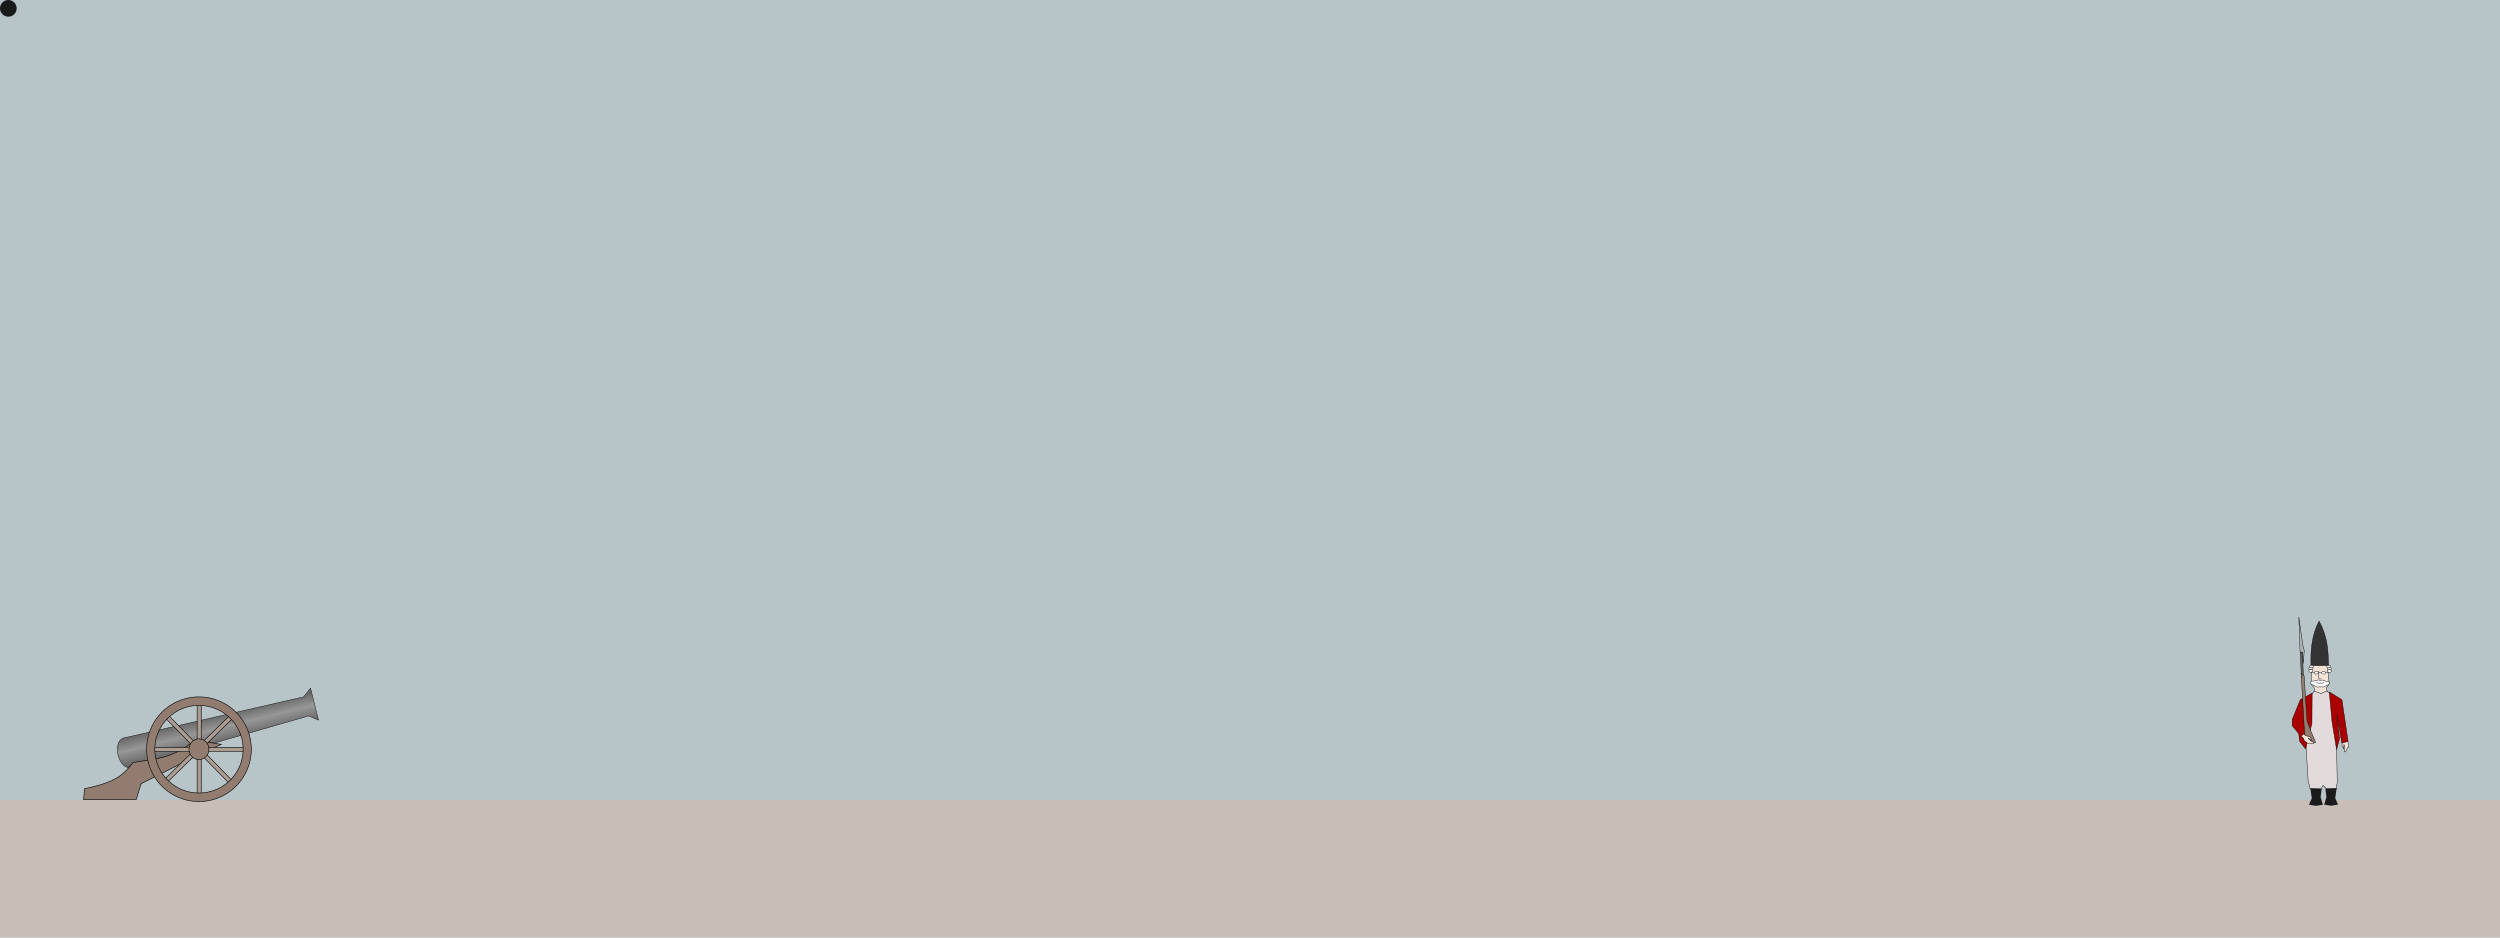 <?xml version="1.0" encoding="UTF-8" standalone="no"?>
<!-- Created with Inkscape (http://www.inkscape.org/) -->

<svg
   width="600"
   height="225"
   viewBox="0 0 600 225"
   version="1.1"
   id="svg1"
   xmlns:xlink="http://www.w3.org/1999/xlink"
   xmlns="http://www.w3.org/2000/svg"
   xmlns:svg="http://www.w3.org/2000/svg">
  <defs
     id="defs1">
    <linearGradient
       xlink:href="#linearGradient19"
       id="linearGradient20"
       x1="9.168"
       y1="96.666"
       x2="9.162"
       y2="98.586"
       gradientUnits="userSpaceOnUse"
       gradientTransform="matrix(0.894,-0.222,0.249,1.003,-20.56,4.97)" />
    <linearGradient
       id="linearGradient19">
      <stop
         style="stop-color:#666666;stop-opacity:1;"
         offset="0"
         id="stop19" />
      <stop
         style="stop-color:#979797;stop-opacity:1;"
         offset="0.435"
         id="stop21" />
      <stop
         style="stop-color:#5e5e5e;stop-opacity:1;"
         offset="1"
         id="stop20" />
    </linearGradient>
  </defs>
  <g
     id="background_layer">
    <rect
       style="fill:#b7c4c8;stroke-width:0.1"
       id="rect1"
       width="600"
       height="225"
       x="0"
       y="0" />
    <rect
       style="fill:#c8beb7;stroke-width:0.1"
       id="rect2"
       width="600"
       height="33"
       x="0"
       y="192" />
  </g>
  <g
     id="cannon_ball_1">
    <circle
       style="fill:#1a1a1a;stroke-width:0.1"
       id="path1"
       cx="2"
       cy="2"
       r="2" />
  </g>
  <g
     id="nn_cannon_1"
     transform="matrix(3.78,0,0,3.78,-2.187,-203.57)">
    <path
       style="fill:url(#linearGradient20);fill-opacity:1;stroke:#000000;stroke-width:0.026;stroke-linecap:butt;stroke-linejoin:miter;stroke-dasharray:none;stroke-opacity:1"
       d="M 8.99,102.524 C 8.161,102.983 7.526,100.787 8.577,100.678 l 11.283,-2.58 0.436,-0.552 0.503,2.03 -0.623,-0.265 z"
       id="path3-5" />
    <path
       style="display:inline;fill:#917c6f;stroke:#000000;stroke-width:0.038;stroke-linecap:butt;stroke-linejoin:miter;stroke-dasharray:none;stroke-opacity:1"
       d="m 5.891,104.629 3.336,-0.013 0.311,-1.001 3.538,-1.785 1.544,-0.715 -1.675,-0.268 c -1.485,1.255 -2.667,1.189 -3.918,1.421 -0.519,0.595 -0.806,1.208 -3.085,1.663 z"
       id="path4" />
    <g
       id="g18"
       transform="matrix(1.424,0,0,1.424,-25.949,-33.998)">
      <g
         id="g17">
        <rect
           style="opacity:1;fill:#ac9d93;stroke:#000000;stroke-width:0.026;stroke-dasharray:none;stroke-opacity:1"
           id="rect5"
           width="0.182"
           height="4.039"
           x="27.419"
           y="93.041" />
        <rect
           style="opacity:1;fill:#ac9d93;stroke:#000000;stroke-width:0.026;stroke-dasharray:none;stroke-opacity:1"
           id="rect6"
           width="0.182"
           height="4.039"
           x="95.018"
           y="-29.539"
           transform="rotate(90)" />
        <rect
           style="opacity:1;fill:#ac9d93;stroke:#000000;stroke-width:0.026;stroke-dasharray:none;stroke-opacity:1"
           id="rect16"
           width="0.182"
           height="4.039"
           x="87.149"
           y="44.686"
           transform="rotate(45.694)" />
        <rect
           style="opacity:1;fill:#ac9d93;stroke:#000000;stroke-width:0.026;stroke-dasharray:none;stroke-opacity:1"
           id="rect17"
           width="0.182"
           height="4.039"
           x="46.663"
           y="-89.269"
           transform="rotate(135.694)" />
      </g>
      <ellipse
         style="opacity:1;fill:#917c6f;stroke:#000000;stroke-width:0.026;stroke-dasharray:none;stroke-opacity:1"
         id="ellipse5"
         cx="27.5"
         cy="95.101"
         rx="0.446"
         ry="0.464" />
      <path
         id="circle4"
         style="opacity:1;fill:#917c6f;stroke:#000000;stroke-width:0.026;stroke-opacity:1"
         d="m 27.501,92.767 a 2.333,2.333 0 0 0 -2.334,2.333 2.333,2.333 0 0 0 2.334,2.333 2.333,2.333 0 0 0 2.333,-2.333 2.333,2.333 0 0 0 -2.333,-2.333 z m 0,0.38 a 1.969,1.953 0 0 1 1.968,1.953 1.969,1.953 0 0 1 -1.968,1.953 1.969,1.953 0 0 1 -1.969,-1.953 1.969,1.953 0 0 1 1.969,-1.953 z" />
    </g>
  </g>

<g id="cannon_explosion"
   transform = "translate(80, 168)" 
   visibility="hidden">
  <!-- Flash -->
  <circle id="flash" cx="0" cy="0" r="5" fill="yellow" opacity="1">
    <animate attributeName="r" from="5" to="15" dur="0.1s" fill="freeze"/>
    <animate attributeName="opacity" from="1" to="0" dur="0.2s" begin="0.05s" fill="freeze"/>
  </circle>

  <!-- Smoke   -->
  <circle id="smoke1" cx="-5" cy="0" r="3" fill="gray" opacity="0.8">
    <animate attributeName="r" from="3" to="10" dur="0.5s" fill="freeze"/>
    <animate attributeName="opacity" from="0.8" to="0" dur="0.5s" fill="freeze"/>
  </circle>
  <circle id="smoke2" cx="5" cy="0" r="4" fill="gray" opacity="0.6">
    <animate attributeName="r" from="4" to="12" dur="0.6s" fill="freeze"/>
    <animate attributeName="opacity" from="0.6" to="0" dur="0.6s" fill="freeze"/>
  </circle>

</g>

  <g
     id="nn_target_1"
     transform="matrix(3.78,0,0,3.78,36.896,-202.867)">
    <path
       style="fill:#f4e3d7;stroke:#000000;stroke-width:0.026;stroke-linecap:butt;stroke-linejoin:miter;stroke-dasharray:none;stroke-opacity:1"
       d="m 138.096,97.152 c 0.078,-0.195 -0.095,-0.597 -0.029,-1.032 0.056,-0.365 -0.057,-0.493 -0.531,-0.62 -0.486,0.107 -0.632,0.275 -0.557,0.639 0.065,0.316 -0.056,0.851 0.05,1.044 0.128,0.129 0.162,0.079 0.151,0.412 l 0.424,0.13 0.393,-0.145 c -0.08,-0.222 -0.043,-0.295 0.099,-0.429 z"
       id="path24" />
    <path
       id="path26"
       style="fill:#e3dbdb;stroke:#000000;stroke-width:0.026;stroke-linecap:butt;stroke-linejoin:miter;stroke-dasharray:none;stroke-opacity:1"
       d="m 137.963,97.542 -0.352,0.153 -0.442,-0.137 -0.207,0.274 c -0.47,0.406 -0.403,1.895 -0.288,3.547 l 0.108,1.793 c 0.001,0.305 0.143,0.322 0.119,0.587 l 0.71,-0.003 0.126,-0.22 0.231,0.219 0.619,-0.002 c -0.059,-0.272 0.073,-0.215 0.047,-0.528 l -0.034,-1.817 c 0.054,-1.715 0.183,-3.271 -0.301,-3.626 z" />
    <path
       style="fill:#1a1a1a;stroke:none;stroke-width:0.265px;stroke-linecap:butt;stroke-linejoin:miter;stroke-opacity:1"
       d="m 136.929,103.717 0.717,0.031 -0.068,0.523 0.141,0.495 -0.443,0.067 -0.436,-0.072 0.18,-0.412 z"
       id="path27" />
    <path
       style="fill:#1a1a1a;stroke:none;stroke-width:0.265px;stroke-linecap:butt;stroke-linejoin:miter;stroke-opacity:1"
       d="m 138.598,103.709 -0.717,0.031 0.068,0.523 -0.141,0.495 0.443,0.067 0.436,-0.072 -0.18,-0.412 z"
       id="path28" />
    <path
       style="fill:#aa0000;stroke:#000000;stroke-width:0.026;stroke-linecap:butt;stroke-linejoin:miter;stroke-dasharray:none;stroke-opacity:1"
       d="m 136.29,98.093 0.751,-0.421 -0.012,1.921 -0.402,1.623 -0.371,-0.473 -0.068,-0.502 -0.417,-0.501 0.009,-0.391 z"
       id="path29" />
    <path
       style="fill:#f4e3d7;stroke:#000000;stroke-width:0.026;stroke-linecap:butt;stroke-linejoin:miter;stroke-dasharray:none;stroke-opacity:1"
       d="m 139.331,100.818 c -0.071,-0.095 -0.13,-0.096 -0.136,-0.339 l -0.223,0.074 0.039,0.131 -0.083,0.297 0.119,0.242 0.013,-0.304 0.06,0.246 -0.026,0.216 0.061,0.037 c 0.057,-0.096 0.114,-0.291 0.19,-0.312 z"
       id="path31" />
    <path
       style="fill:#aa0000;stroke:#000000;stroke-width:0.026;stroke-linecap:butt;stroke-linejoin:miter;stroke-dasharray:none;stroke-opacity:1"
       d="m 138.933,98.095 -0.803,-0.493 0.174,1.898 0.289,1.761 0.191,-0.707 -0.175,-1.547 0.317,1.84 0.397,-0.107 z"
       id="path30" />
    <path
       style="fill:#666666;stroke:#000000;stroke-width:0.026;stroke-linecap:butt;stroke-linejoin:miter;stroke-dasharray:none;stroke-opacity:1"
       d="m 136.364,96.72 -0.079,-1.641 0.14,-0.002 0.069,1.692 z"
       id="path34" />
    <path
       style="fill:#917c6f;stroke:#000000;stroke-width:0.026;stroke-linecap:butt;stroke-linejoin:miter;stroke-dasharray:none;stroke-opacity:1"
       d="m 136.562,100.247 -0.221,-3.833 0.195,0.176 0.181,2.849 0.264,0.684 0.283,0.686 -0.555,0.02 z"
       id="path33" />
    <path
       style="fill:#f4e3d7;stroke:#000000;stroke-width:0.026;stroke-linecap:butt;stroke-linejoin:miter;stroke-dasharray:none;stroke-opacity:1"
       d="m 136.546,100.707 c -0.042,-0.111 -0.011,-0.162 -0.213,-0.296 l 0.183,-0.149 0.09,0.103 0.295,0.089 0.14,0.23 -0.263,-0.152 0.176,0.182 0.196,0.094 -10e-4,0.071 c -0.112,-0.003 -0.306,-0.06 -0.366,-0.007 z"
       id="path32" />
    <path
       style="fill:#b3b3b3;stroke:#000000;stroke-width:0.026;stroke-linecap:butt;stroke-linejoin:miter;stroke-dasharray:none;stroke-opacity:1"
       d="m 136.475,95.802 -0.037,-0.731 -0.163,0.002 -0.079,-2.237 0.251,1.792 0.095,0.353 z"
       id="path35" />
    <path
       style="fill:#333333;stroke:#000000;stroke-width:0.026;stroke-linecap:butt;stroke-linejoin:miter;stroke-dasharray:none;stroke-opacity:1"
       d="m 136.972,95.934 1.097,-0.006 c 0.016,-0.947 -0.072,-1.898 -0.587,-2.824 -0.433,0.813 -0.557,1.802 -0.51,2.83 z"
       id="path36" />
    <path
       style="fill:none;stroke:#000000;stroke-width:0.026;stroke-linecap:butt;stroke-linejoin:miter;stroke-dasharray:none;stroke-opacity:1"
       d="m 137.423,96.271 c 0.077,0.139 0.028,0.28 0.04,0.476 l 0.078,0.045 0.081,-0.045"
       id="path42" />
    <g
       id="g51"
       transform="translate(109.252,0.014)">
      <path
         style="fill:#f9f9f9;stroke:#000000;stroke-width:0.026;stroke-linecap:butt;stroke-linejoin:miter;stroke-dasharray:none;stroke-opacity:1"
         d="m 28.948,95.931 c -0.042,-0.05 -0.212,-0.028 -0.232,0.029 -0.014,0.039 0.004,0.059 0.032,0.083 0.024,0.021 0.168,0.042 0.208,-0.008 0.021,-0.026 0.028,-0.061 -0.008,-0.104 z"
         id="path43" />
      <path
         style="fill:#f9f9f9;stroke:#000000;stroke-width:0.026;stroke-linecap:butt;stroke-linejoin:miter;stroke-dasharray:none;stroke-opacity:1"
         d="m 28.988,96.057 c -0.042,-0.05 -0.212,-0.028 -0.232,0.029 -0.014,0.039 0.004,0.059 0.032,0.083 0.024,0.021 0.168,0.042 0.208,-0.008 0.021,-0.026 0.028,-0.061 -0.008,-0.104 z"
         id="path44" />
      <path
         style="fill:#f9f9f9;stroke:#000000;stroke-width:0.026;stroke-linecap:butt;stroke-linejoin:miter;stroke-dasharray:none;stroke-opacity:1"
         d="m 28.986,96.205 c -0.042,-0.05 -0.212,-0.028 -0.232,0.029 -0.014,0.039 0.004,0.059 0.032,0.083 0.024,0.021 0.168,0.042 0.208,-0.008 0.021,-0.026 0.028,-0.061 -0.008,-0.104 z"
         id="path45" />
      <path
         style="fill:#f9f9f9;stroke:#000000;stroke-width:0.026;stroke-linecap:butt;stroke-linejoin:miter;stroke-dasharray:none;stroke-opacity:1"
         d="m 27.645,95.925 c 0.042,-0.05 0.212,-0.028 0.232,0.029 0.014,0.039 -0.004,0.059 -0.032,0.083 -0.024,0.021 -0.168,0.042 -0.208,-0.008 -0.021,-0.026 -0.028,-0.061 0.008,-0.104 z"
         id="path46" />
      <path
         style="fill:#f9f9f9;stroke:#000000;stroke-width:0.026;stroke-linecap:butt;stroke-linejoin:miter;stroke-dasharray:none;stroke-opacity:1"
         d="m 27.604,96.051 c 0.042,-0.05 0.212,-0.028 0.232,0.029 0.014,0.039 -0.004,0.059 -0.032,0.083 -0.024,0.021 -0.168,0.042 -0.208,-0.008 -0.021,-0.026 -0.028,-0.061 0.008,-0.104 z"
         id="path47" />
      <path
         style="fill:#f9f9f9;stroke:#000000;stroke-width:0.026;stroke-linecap:butt;stroke-linejoin:miter;stroke-dasharray:none;stroke-opacity:1"
         d="m 27.606,96.199 c 0.042,-0.05 0.212,-0.028 0.232,0.029 0.014,0.039 -0.004,0.059 -0.032,0.083 -0.024,0.021 -0.168,0.042 -0.208,-0.008 -0.021,-0.026 -0.028,-0.061 0.008,-0.104 z"
         id="path48" />
    </g>
    <path
       style="fill:#f9f9f9;stroke:#000000;stroke-width:0.026;stroke-linecap:butt;stroke-linejoin:miter;stroke-dasharray:none;stroke-opacity:1"
       d="m 136.974,96.92 c 0.031,0.005 0.268,-0.013 0.463,-0.084 0.026,-0.009 0.098,0.046 0.126,0.046 0.042,2.1e-4 0.087,-0.056 0.123,-0.04 0.16,0.073 0.395,0.108 0.429,0.112 0.013,0.059 0.021,0.118 -0.022,0.165 l -0.3,0.163 -0.439,0.005 -0.365,-0.18 c -0.053,-0.053 -0.043,-0.106 -0.015,-0.187 z"
       id="path51" />
    <path
       style="fill:none;stroke:#000000;stroke-width:0.026;stroke-linecap:butt;stroke-linejoin:miter;stroke-dasharray:none;stroke-opacity:1"
       d="m 137.307,97.014 0.101,0.024 0.287,0.003 0.107,-0.031"
       id="path41" />
    <g
       id="g52"
       transform="translate(109.252,0.014)">
      <path
         style="fill:#f9f9f9;stroke:#000000;stroke-width:0.026;stroke-linecap:butt;stroke-linejoin:miter;stroke-dasharray:none;stroke-opacity:1"
         d="m 27.951,96.316 c 0.042,-0.05 0.212,-0.028 0.232,0.029 0.014,0.039 -0.004,0.059 -0.032,0.083 -0.024,0.021 -0.168,0.042 -0.208,-0.008 -0.021,-0.026 -0.028,-0.061 0.008,-0.104 z"
         id="path37" />
      <path
         style="fill:#f9f9f9;stroke:#000000;stroke-width:0.026;stroke-linecap:butt;stroke-linejoin:miter;stroke-dasharray:none;stroke-opacity:1"
         d="m 28.624,96.317 c -0.042,-0.05 -0.212,-0.028 -0.232,0.029 -0.014,0.039 0.004,0.059 0.032,0.083 0.024,0.021 0.168,0.042 0.208,-0.008 0.021,-0.026 0.028,-0.061 -0.008,-0.104 z"
         id="path38" />
      <path
         style="fill:none;stroke:#000000;stroke-width:0.026;stroke-linecap:butt;stroke-linejoin:miter;stroke-dasharray:none;stroke-opacity:1"
         d="m 28.197,96.369 0.184,-0.002"
         id="path39" />
      <path
         style="fill:none;stroke:#000000;stroke-width:0.026;stroke-linecap:butt;stroke-linejoin:miter;stroke-dasharray:none;stroke-opacity:1"
         d="m 28.649,96.351 0.175,-0.004"
         id="path40" />
      <path
         style="fill:none;stroke:#000000;stroke-width:0.026;stroke-linecap:butt;stroke-linejoin:miter;stroke-dasharray:none;stroke-opacity:1"
         d="m 27.747,96.363 0.175,-0.004"
         id="path52" />
    </g>
  </g>
</svg>
